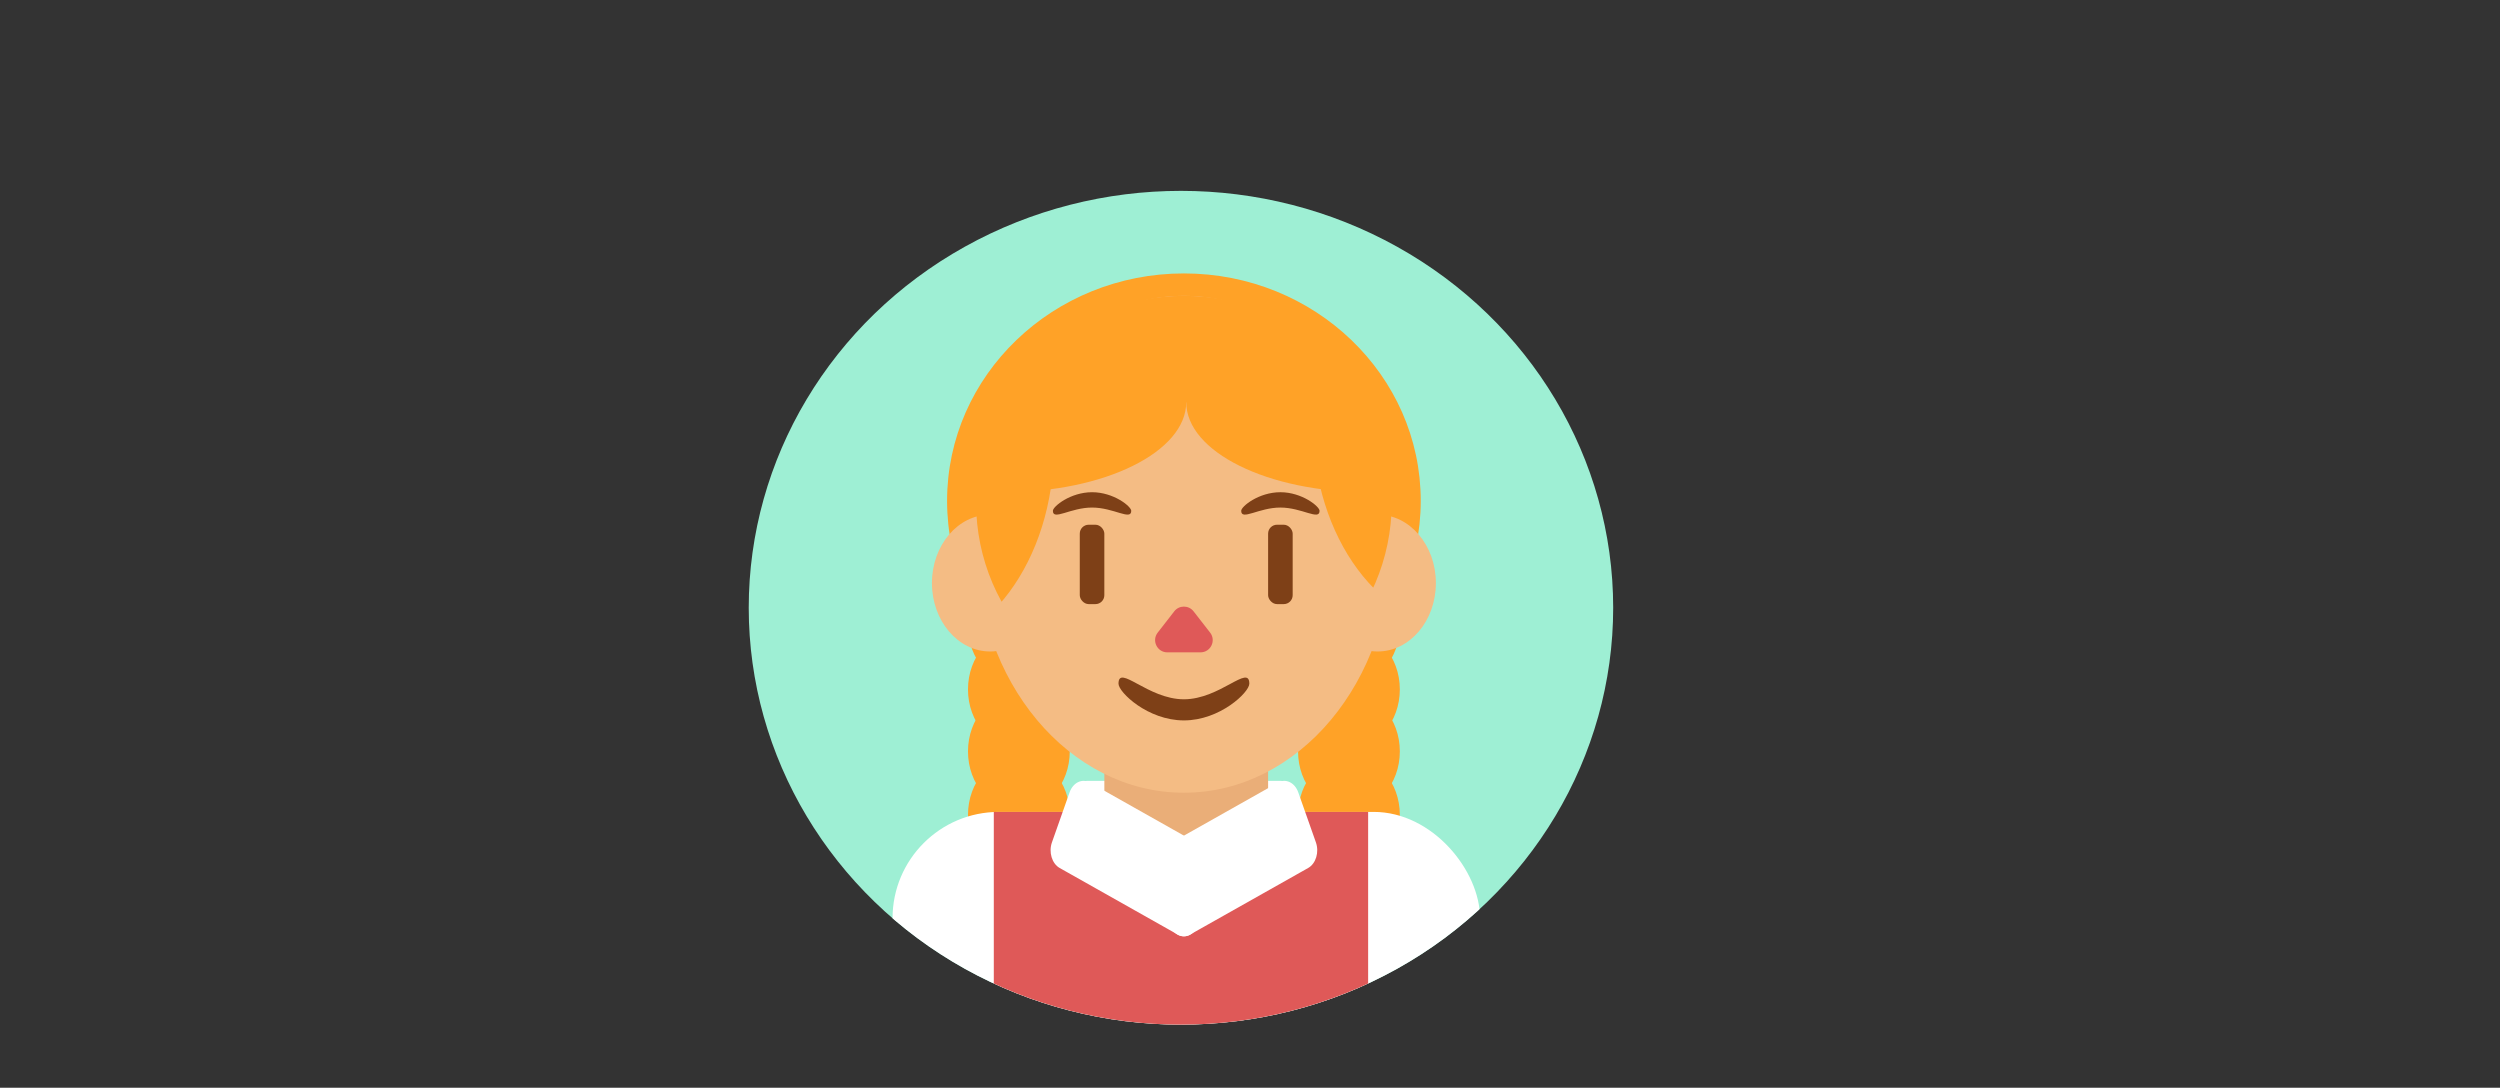 <?xml version="1.0" encoding="UTF-8"?>
<svg xmlns="http://www.w3.org/2000/svg" xmlns:xlink="http://www.w3.org/1999/xlink" viewBox="0 0 1295.96 563.85">
  <rect x="0" y="0" width="1295.96" height="563.85" fill="#333333" stroke="none"/>
  <defs>
    <style>
      .cls-1 {
        fill: #fff;
      }

      .cls-2 {
        clip-path: url(#clippath-2);
      }

      .cls-3 {
        fill: #df5958;
      }

      .cls-4 {
        fill: #eaae78;
      }

      .cls-5 {
        fill: #9eefd4;
      }

      .cls-6 {
        fill: #7e4017;
      }

      .cls-7 {
        clip-path: url(#clippath);
      }

      .cls-8 {
        fill: #ffa227;
      }

      .cls-9 {
        fill: none;
      }

      .cls-10 {
        fill: #f4bc84;
      }
    </style>
    <clipPath id="clippath">
      <ellipse class="cls-9" cx="612.19" cy="315.05" rx="224.06" ry="216.11"/>
    </clipPath>
    <clipPath id="clippath-2">
      <ellipse class="cls-9" cx="613.72" cy="260.48" rx="107.73" ry="107.12"/>
    </clipPath>
  </defs>
  <g id="_Слой_31" data-name="Слой 31">
    <ellipse class="cls-5" cx="612.19" cy="315.05" rx="224.06" ry="216.11"/>
  </g>
  <g id="_Слой_33" data-name="Слой 33">
    <ellipse class="cls-8" cx="528.17" cy="324.49" rx="26.38" ry="30.64"/>
    <ellipse class="cls-8" cx="528.17" cy="357.38" rx="26.38" ry="30.64"/>
    <ellipse class="cls-8" cx="528.17" cy="389.51" rx="26.38" ry="30.64"/>
    <ellipse class="cls-8" cx="528.17" cy="422.41" rx="26.38" ry="30.64"/>
    <ellipse class="cls-8" cx="699.27" cy="324.49" rx="26.38" ry="30.64"/>
    <ellipse class="cls-8" cx="699.27" cy="357.38" rx="26.38" ry="30.64"/>
    <ellipse class="cls-8" cx="699.27" cy="389.51" rx="26.38" ry="30.64"/>
    <ellipse class="cls-8" cx="699.27" cy="422.41" rx="26.38" ry="30.64"/>
  </g>
  <g id="_Слой_29" data-name="Слой 29">
    <rect class="cls-1" x="554.56" y="404.78" width="118.32" height="70.83" rx="9.28" ry="9.28"/>
  </g>
  <g id="_6" data-name="6">
    <g class="cls-7">
      <rect class="cls-1" x="462.68" y="420.88" width="304.56" height="110.27" rx="55.13" ry="55.13"/>
      <rect class="cls-3" x="515.17" y="420.88" width="194.05" height="142.98"/>
    </g>
  </g>
  <g id="_Слой_19" data-name="Слой 19">
    <rect class="cls-4" x="572.48" y="315.05" width="84.89" height="150.9" rx="42.45" ry="42.45"/>
  </g>
  <g id="_Слой_30" data-name="Слой 30">
    <path class="cls-1" d="m610.58,484.5l-61.26-34.55c-4.01-2.26-5.8-8.2-4.02-13.26l9.15-25.95c1.79-5.07,6.48-7.34,10.49-5.08l61.26,34.55c4.01,2.26,5.8,8.2,4.02,13.26l-9.15,25.95c-1.79,5.07-6.48,7.34-10.49,5.08Z"/>
    <path class="cls-1" d="m616.87,484.5l61.26-34.55c4.01-2.26,5.8-8.2,4.02-13.26l-9.15-25.95c-1.79-5.07-6.48-7.34-10.49-5.08l-61.26,34.55c-4.01,2.26-5.8,8.2-4.02,13.26l9.15,25.95c1.79,5.07,6.48,7.34,10.49,5.08Z"/>
  </g>
  <g id="_Слой_32" data-name="Слой 32">
    <ellipse class="cls-8" cx="613.72" cy="259.65" rx="122.77" ry="117.91"/>
  </g>
  <g id="_6-2" data-name="6">
    <g>
      <ellipse class="cls-10" cx="513.27" cy="302.25" rx="30.17" ry="35.47"/>
      <ellipse class="cls-10" cx="714.17" cy="302.25" rx="30.17" ry="35.47"/>
    </g>
  </g>
  <g id="_Слой_27" data-name="Слой 27">
    <ellipse class="cls-10" cx="613.72" cy="282.15" rx="107.73" ry="128.78"/>
  </g>
  <g id="_Слой_22" data-name="Слой 22">
    <g class="cls-2">
      <ellipse class="cls-8" cx="520.51" cy="208.46" rx="94.41" ry="46.7"/>
      <ellipse class="cls-8" cx="759.7" cy="219.81" rx="79.1" ry="106.51"/>
      <ellipse class="cls-8" cx="467.24" cy="231.66" rx="79.1" ry="106.51"/>
      <ellipse class="cls-8" cx="709.33" cy="208.46" rx="94.41" ry="46.7"/>
      <ellipse class="cls-8" cx="607.68" cy="162.02" rx="94.41" ry="46.7"/>
    </g>
  </g>
  <g id="_Слой_23" data-name="Слой 23">
    <path class="cls-3" d="m608.72,316.9l-8.59,11.04c-3.24,4.16-.27,10.23,5,10.23h17.18c5.28,0,8.24-6.07,5-10.23l-8.59-11.04c-2.54-3.26-7.47-3.26-10.01,0Z"/>
    <rect class="cls-6" x="657.37" y="272.01" width="12.73" height="41.15" rx="4.61" ry="4.61"/>
    <rect class="cls-6" x="559.74" y="272.01" width="12.73" height="41.15" rx="4.61" ry="4.61"/>
    <path class="cls-6" d="m586.42,264.8c0-2.24-9.09-9.64-20.31-9.64s-20.31,7.4-20.31,9.64c0,5.26,9.09-1.69,20.31-1.69s20.31,6.95,20.31,1.69Z"/>
    <path class="cls-6" d="m684.04,264.8c0-2.24-9.09-9.64-20.31-9.64s-20.31,7.4-20.31,9.64c0,5.26,9.09-1.69,20.31-1.69s20.31,6.95,20.31,1.69Z"/>
  </g>
  <g id="_6-3" data-name="6">
    <path class="cls-6" d="m647.63,354.42c0,4.43-15.18,19.03-33.91,19.03s-33.91-14.61-33.91-19.03c0-10.39,15.18,8.08,33.91,8.08s33.91-18.47,33.91-8.08Z"/>
  </g>
</svg>